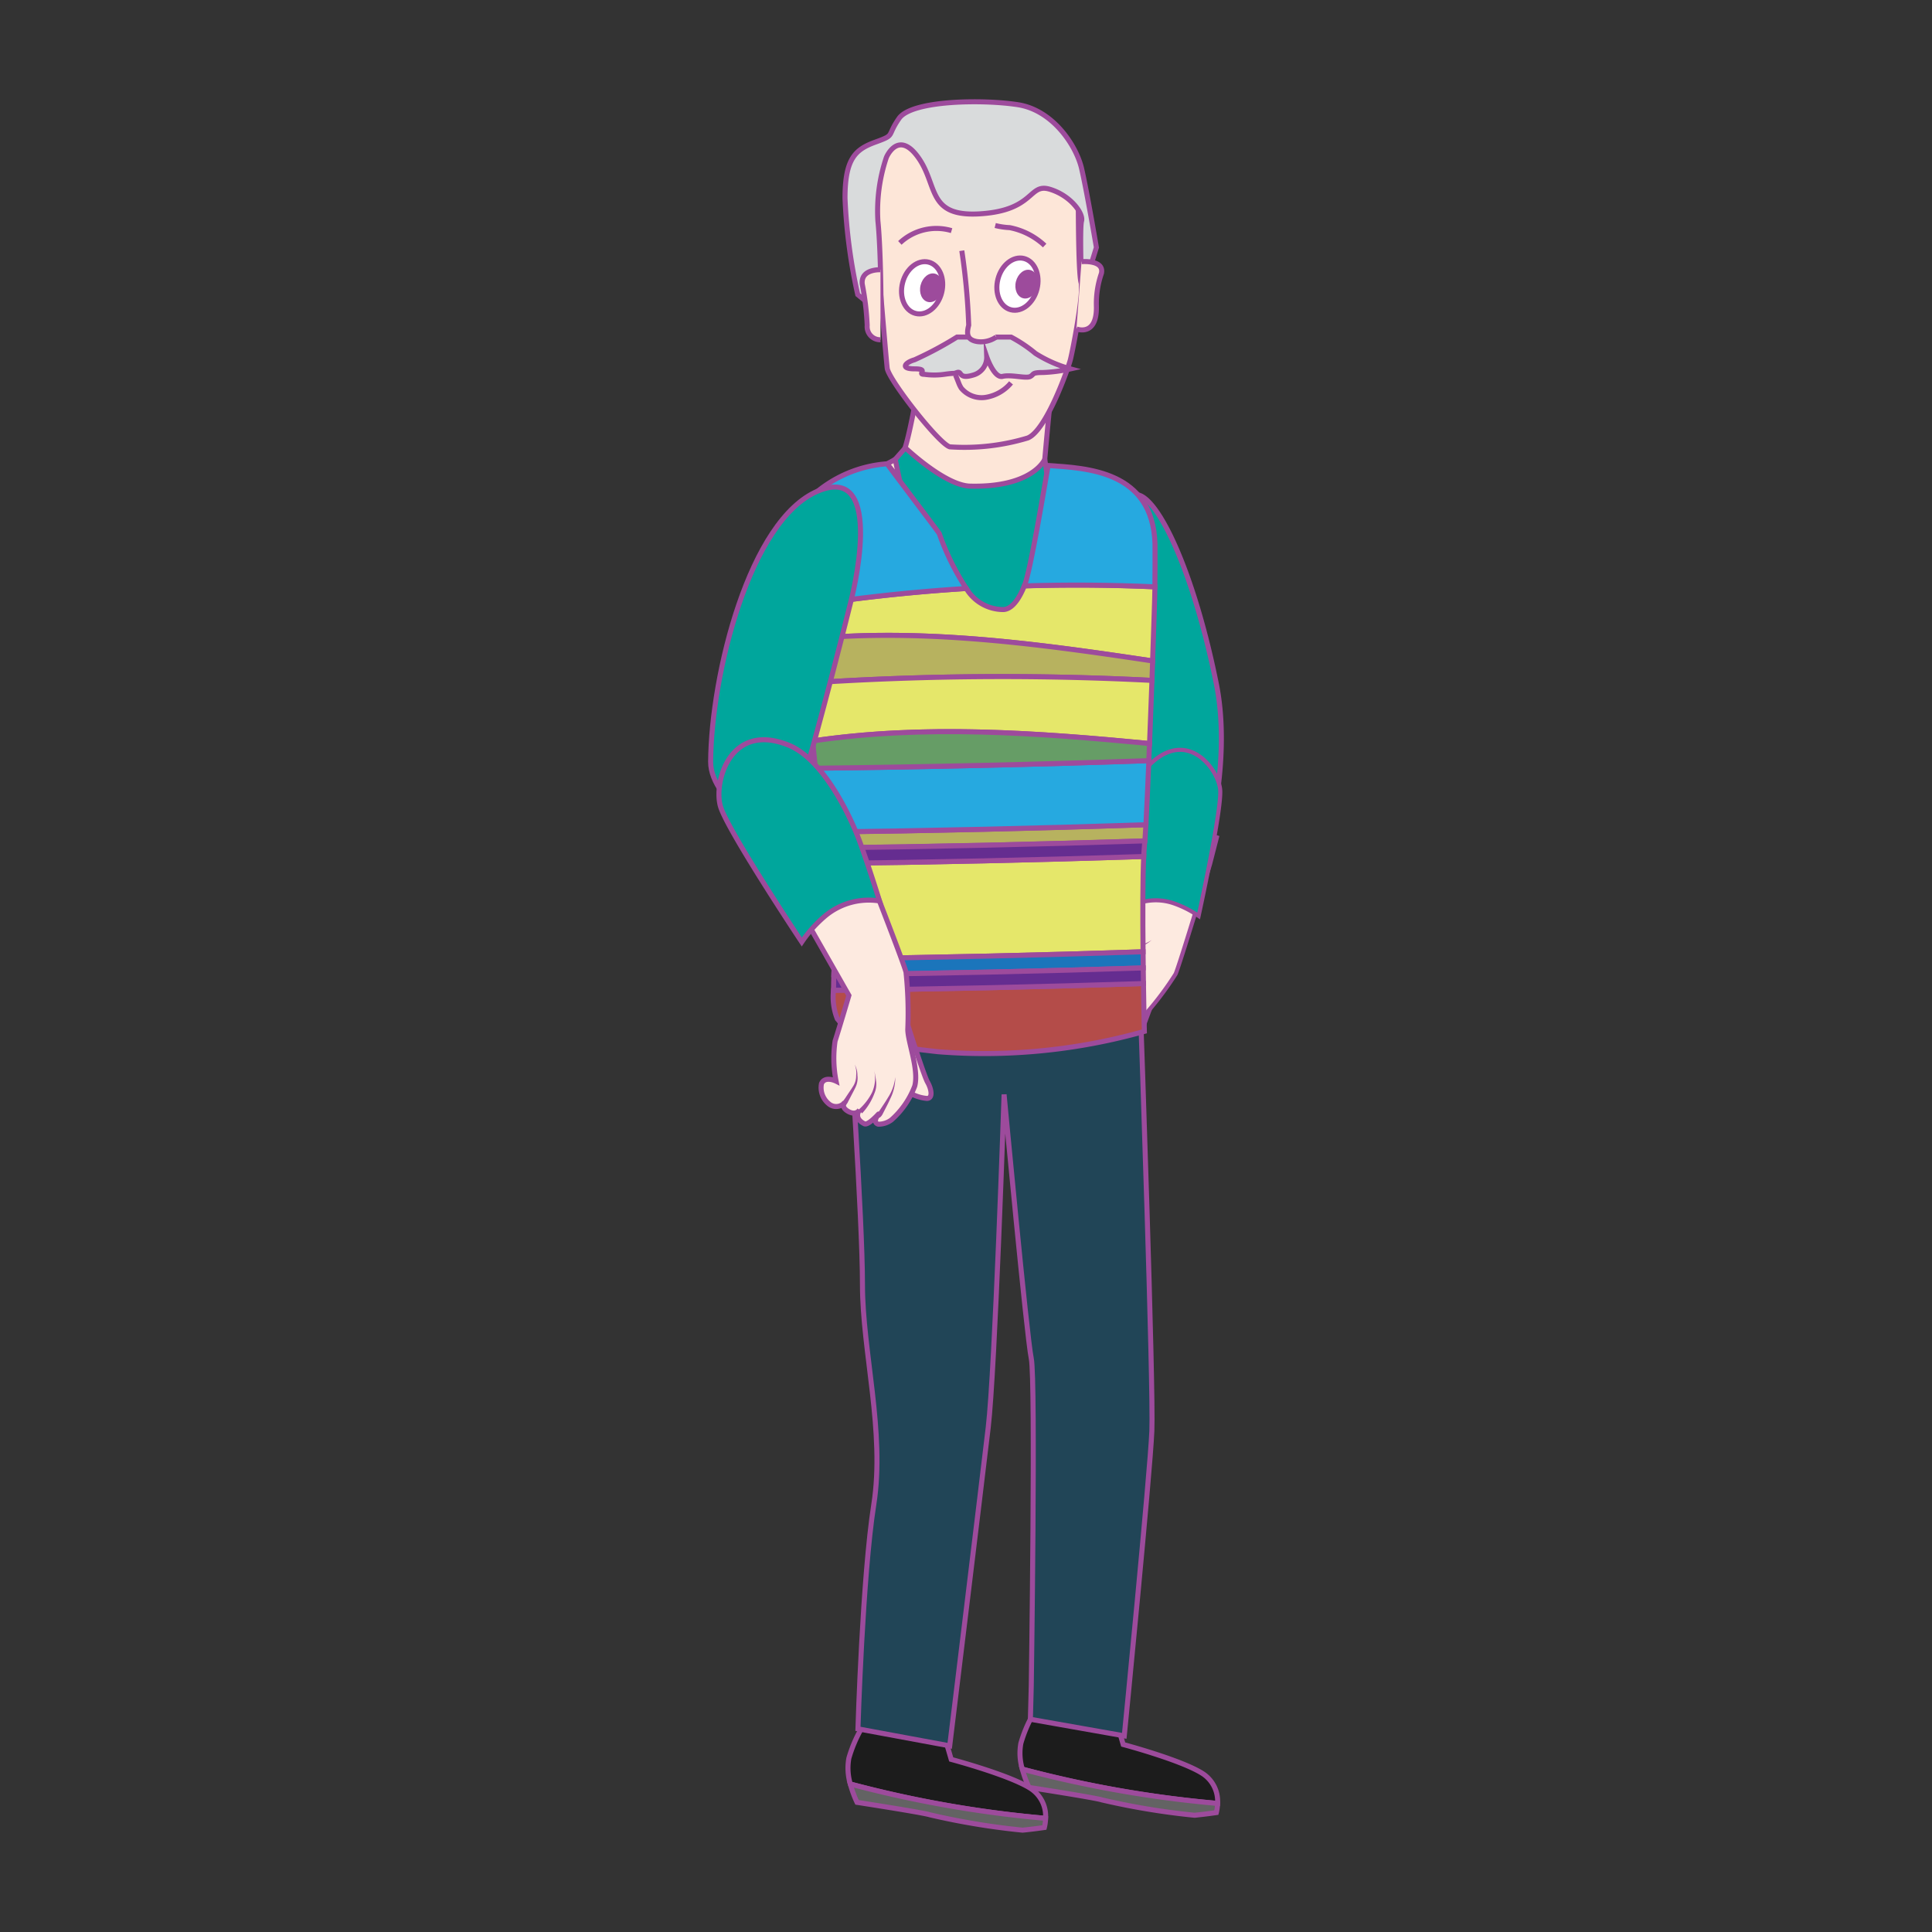 <svg id="word" xmlns="http://www.w3.org/2000/svg" viewBox="0 0 160 160"><rect x="0" y="0" width="160" height="160" fill="#333333" stroke="none"/><defs><style>.cls-1,.cls-4{fill:#00a69c;}.cls-1,.cls-10,.cls-11,.cls-12,.cls-13,.cls-14,.cls-15,.cls-16,.cls-17,.cls-18,.cls-19,.cls-2,.cls-4,.cls-5,.cls-6,.cls-7,.cls-8,.cls-9{stroke:#9d4b9c;}.cls-1,.cls-16,.cls-17,.cls-18,.cls-19,.cls-2,.cls-4,.cls-5,.cls-6,.cls-7,.cls-8{stroke-miterlimit:10;}.cls-1,.cls-10,.cls-11,.cls-12,.cls-13,.cls-14,.cls-15,.cls-16,.cls-17,.cls-18,.cls-19,.cls-5,.cls-6,.cls-7,.cls-8,.cls-9{stroke-width:0.417px;}.cls-19,.cls-2{fill:#fdeae0;}.cls-2,.cls-4{stroke-width:0.338px;}.cls-3{fill:#9d4b9c;}.cls-5{fill:#1c1c1c;}.cls-6{fill:#636363;}.cls-7{fill:#214557;}.cls-8{fill:#fde6d8;}.cls-9{fill:#e5e76a;}.cls-10{fill:#26a9e0;}.cls-11{fill:#b44c49;}.cls-12{fill:#1b75bb;}.cls-13{fill:#b7b25f;}.cls-14{fill:#652d90;}.cls-15{fill:#669d66;}.cls-16{fill:#d9dbdc;}.cls-17{fill:#fff;}.cls-18{fill:none;}</style></defs><path class="cls-1" d="M100.061,69.527l-.888-.383a2.827,2.827,0,0,0-1.641-.2s-11.015-13.723-4.308-27.3c1.459-2.953,5.3,3.993,7.508,14.987C101.966,62.773,100.061,69.527,100.061,69.527Z"/><path class="cls-2" d="M95.254,83.523s-1.261,3.338-1.33,3.82-.362,1.085-.706.834a2.688,2.688,0,0,1-.626-.889l1.947-3.237Z"/><path class="cls-2" d="M100.213,71.566s-2.538,8.411-2.856,9.1a26.214,26.214,0,0,1-2.275,3.074c-.519.646-1.062,2.564-1.991,3.277a5.7,5.7,0,0,1-2.638.815,1.434,1.434,0,0,1-.869-.319c-.28-.4.527-.538.427-.523-.382.059-1.045.127-1.14-.075-.365-.781.308-.929.308-.929s-.419.168-.646-.4.18-.607.18-.607-.785.114-.888-.616a1.39,1.39,0,0,1,.453-1.348c.519-.281.873.476.873.476a7.926,7.926,0,0,1,1.615-2.154c.728-.487,2.621-1.826,2.621-1.826s1.623-10.617,1.656-11.262,5.739,1.1,5.739,1.1Z"/><path class="cls-3" d="M88.619,84.805c0,.067.343-.056.558-.125a6.218,6.218,0,0,0,.694-.247,1.147,1.147,0,0,0,.578-.416,1.447,1.447,0,0,0,.374-.632,1.491,1.491,0,0,1-.306.682,1.257,1.257,0,0,1-.565.514,6.337,6.337,0,0,1-.684.335l-.343.155a.507.507,0,0,1-.515,0Z"/><path class="cls-3" d="M90.018,86.91c-.085-.044.029.012.142-.051l.35-.114c.235-.076.469-.152.7-.241a3.079,3.079,0,0,0,1.228-.776,3.159,3.159,0,0,1-1.158.929c-.221.118-.447.221-.673.324l-.339.154a.775.775,0,0,1-.209.073.311.311,0,0,1-.33-.132Z"/><path class="cls-3" d="M89.142,85.926a3.812,3.812,0,0,0,1.436-.353A2.312,2.312,0,0,0,91.6,84.5a2.409,2.409,0,0,1-.937,1.217,4.075,4.075,0,0,1-1.481.542Z"/><path class="cls-4" d="M93.414,75.182a4.569,4.569,0,0,1,3.713-.4,8.573,8.573,0,0,1,2.138,1.072s1.922-8.753,1.787-10.436-2.666-5.105-5.758-2.175c-1.818,1.722-2.124,5.921-2.089,7.728S93.414,75.182,93.414,75.182Z"/><path class="cls-3" d="M92.458,77.918a1.853,1.853,0,0,0,1.4.373,2.441,2.441,0,0,0,1.518-.442,2.539,2.539,0,0,1-1.5.65,2.146,2.146,0,0,1-1.7-.271Z"/><path class="cls-5" d="M99.643,146.911c-1.689-1.126-6.624-2.439-6.624-2.439l-.6-2.064-6.848-.469a11.155,11.155,0,0,0-1.028,2.436,4.589,4.589,0,0,0,.122,2.137,94.678,94.678,0,0,0,16.168,2.84A2.719,2.719,0,0,0,99.643,146.911Z"/><path class="cls-6" d="M84.665,146.512a8.593,8.593,0,0,0,.554,1.516s5.473.845,6.036,1.033a59.637,59.637,0,0,0,7.677,1.271c.938-.094,1.8-.221,1.8-.221a3.377,3.377,0,0,0,.1-.759A94.678,94.678,0,0,1,84.665,146.512Z"/><path class="cls-5" d="M85.4,148.146c-1.689-1.126-6.625-2.44-6.625-2.44l-.6-2.064-6.849-.469a11.121,11.121,0,0,0-1.027,2.436,4.6,4.6,0,0,0,.121,2.137,94.609,94.609,0,0,0,16.169,2.84A2.719,2.719,0,0,0,85.4,148.146Z"/><path class="cls-6" d="M70.422,147.746a8.671,8.671,0,0,0,.555,1.517s5.473.845,6.036,1.032a59.435,59.435,0,0,0,7.677,1.271c.938-.093,1.8-.22,1.8-.22a3.393,3.393,0,0,0,.1-.76A94.609,94.609,0,0,1,70.422,147.746Z"/><path class="cls-7" d="M70.3,84.634s1.126,16.231,1.126,21.766,1.876,12.2.938,18.2-1.313,18.576-1.313,18.576l7.6,1.407s2.627-21.578,3.189-26.362,1.314-27.582,1.314-27.582,1.876,20.076,2.251,21.859,0,27.113,0,27.113l-.073,2.772,7.776,1.373s2.138-21.689,2.284-25.254-.91-33.868-.91-33.868Z"/><path class="cls-8" d="M76.281,30.587s-1.1,6.771-1.617,7.123a12.7,12.7,0,0,1-1.194.7,8.6,8.6,0,0,0,6.858,3.563c1.683-.022,6.7.579,6.7.579a22.234,22.234,0,0,1-.622-2.905c0-.617.55-6.258.55-6.258Z"/><path class="cls-1" d="M74.978,37.086s3.279,3.123,5.361,3.173c5.2.125,6.184-2.22,6.184-2.22s1.978,12.1-1.211,13.305-6.661,2.063-8.162-1.884a96.96,96.96,0,0,1-3.009-11.421Z"/><path class="cls-9" d="M95.454,54.738c.075-2.179.133-3.963.16-4.816.013-.4.022-.848.029-1.326q-5.4-.241-10.807-.079c-.469,1.142-1.035,1.913-1.718,1.964a3.562,3.562,0,0,1-3.09-1.745q-7.165.446-14.262,1.591c.035.892.057,1.75.057,2.517,0,.067,0,.129,0,.2C75.669,51.9,85.629,53.263,95.454,54.738Z"/><path class="cls-10" d="M77.789,44.194c-.047-.117-4.264-5.66-4.319-5.785a10.3,10.3,0,0,0-8.443,5.605c.091,1.318.686,4.965.739,6.313q7.086-1.146,14.262-1.591A20.98,20.98,0,0,1,77.789,44.194Z"/><path class="cls-11" d="M69.346,84.384A2.79,2.79,0,0,1,70,85.6s-.75.563,7.693,1.5A48.7,48.7,0,0,0,94.77,85.416s-.039-1.687-.073-3.963q-12.831.411-25.668.557A4.873,4.873,0,0,0,69.346,84.384Z"/><path class="cls-10" d="M95.643,48.6c.015-1.118.015-2.395.01-3.569-.2-6.047-5.633-6.26-8.851-6.48-.3,1.7-1.455,8.724-1.966,9.97Q90.239,48.358,95.643,48.6Z"/><path class="cls-9" d="M94.717,70.932q-13.2.43-26.4.578c.379,3.821.709,7.165.747,7.621.007.078.011.171.013.271q12.8-.156,25.587-.579C94.634,75.9,94.631,72.73,94.717,70.932Z"/><path class="cls-12" d="M94.664,78.823q-12.79.423-25.587.579c.009.346,0,.808-.019,1.315q12.813-.142,25.621-.556C94.673,79.726,94.668,79.277,94.664,78.823Z"/><path class="cls-13" d="M95.4,56.348c.02-.554.039-1.093.057-1.61-9.825-1.475-19.785-2.834-29.627-1.7a18.155,18.155,0,0,0,.361,3.576A242.882,242.882,0,0,1,95.4,56.348Z"/><path class="cls-13" d="M94.9,68.3q-13.416.453-26.838.612.066.657.131,1.313,13.313-.145,26.621-.583C94.837,69.27,94.866,68.818,94.9,68.3Z"/><path class="cls-14" d="M69.058,80.717c-.013.415-.026.859-.029,1.293q12.837-.142,25.668-.557c-.006-.413-.012-.845-.018-1.292Q81.872,80.572,69.058,80.717Z"/><path class="cls-14" d="M94.77,70.124c.013-.137.026-.3.04-.487q-13.307.434-26.621.583c.043.434.086.865.128,1.29q13.2-.146,26.4-.578C94.732,70.62,94.749,70.345,94.77,70.124Z"/><path class="cls-9" d="M95.2,61.577c.069-1.752.136-3.558.2-5.229a242.882,242.882,0,0,0-29.209.267,8.8,8.8,0,0,0,.906,2.627s.082.818.212,2.121C76.508,60,85.9,60.682,95.2,61.577Z"/><path class="cls-10" d="M95.144,62.994q-13.8.47-27.612.627c.157,1.574.341,3.423.526,5.286Q81.48,68.748,94.9,68.3C94.975,66.905,95.06,65.03,95.144,62.994Z"/><path class="cls-15" d="M95.2,61.577c-9.3-.895-18.694-1.576-27.9-.214.065.647.141,1.412.226,2.258q13.809-.158,27.612-.627Q95.174,62.3,95.2,61.577Z"/><path class="cls-8" d="M72.657,20.975s.712,8.6.818,9.52,4.263,6.253,5.183,6.511a18.083,18.083,0,0,0,6.449-.732c1.52-.594,3.327-5.688,3.529-6.455s1.137-5.586.89-6.44S89.3,16,89.3,16s-8.086-6.74-12.2-5.959-4.851,5.132-4.851,5.132Z"/><path class="cls-16" d="M73.406,13.037s.967-2.334,2.636,0,.7,4.968,5.182,4.667,3.953-2.56,5.71-2.033,2.811,2.033,2.636,2.635.019,6.1.019,6.1l1.21-3.914s-.79-4.667-1.229-6.549S87.2,9.122,84.3,8.671,75.515,8.294,74.461,9.8s-.264,1.355-1.933,1.957S69.98,13.1,69.98,16.416A45.189,45.189,0,0,0,71.035,24.4l1.932,1.581s0-5.119-.263-7.678A13.889,13.889,0,0,1,73.406,13.037Z"/><path class="cls-16" d="M79.258,27.912a29.74,29.74,0,0,1-3.514,1.882c-.79.226-1.23.753,0,.753s.176.451.791.451A5.94,5.94,0,0,0,78.2,31c1.054-.15.615,0,1.054-.15s.088.585,1.318.217a1.516,1.516,0,0,0,1.142-1.524s.614,1.8,1.317,1.628,1.933.194,2.284.012.088-.333,1.054-.333a12.667,12.667,0,0,0,2.284-.3,10.732,10.732,0,0,1-2.9-1.28,11.715,11.715,0,0,0-2.02-1.355Z"/><path class="cls-8" d="M79.653,20.761a53.6,53.6,0,0,1,.571,6.172c-.176.678-.176,1.205.7,1.355a2.242,2.242,0,0,0,1.581-.376"/><ellipse class="cls-17" cx="76.366" cy="23.833" rx="2.192" ry="1.669" transform="translate(34.404 91.944) rotate(-75.696)"/><ellipse class="cls-3" cx="77.133" cy="23.833" rx="1.207" ry="0.919" transform="translate(34.982 92.687) rotate(-75.696)"/><ellipse class="cls-17" cx="84.261" cy="23.531" rx="2.192" ry="1.669" transform="translate(40.641 99.366) rotate(-75.696)"/><ellipse class="cls-3" cx="85.028" cy="23.531" rx="1.207" ry="0.919" transform="translate(41.218 100.109) rotate(-75.696)"/><path class="cls-18" d="M79.138,31.066l.239.6a2.536,2.536,0,0,0,.227.473,2.188,2.188,0,0,0,2.141.747,3.461,3.461,0,0,0,1.985-1.179"/><path class="cls-18" d="M74.523,20.117A4.419,4.419,0,0,1,78.805,19.1"/><path class="cls-18" d="M82.419,18.676a6.113,6.113,0,0,0,1.2.176,5.876,5.876,0,0,1,2.895,1.483"/><path class="cls-8" d="M72.916,22.34s-1.643-.088-1.508,1.191a22.771,22.771,0,0,1,.41,3.419,1.083,1.083,0,0,0,1.1,1.188"/><path class="cls-8" d="M89.567,21.669s1.9-.17,1.648.973a7.665,7.665,0,0,0-.416,2.725c.056,2.545-1.653,1.876-1.653,1.876"/><path class="cls-1" d="M70.477,49.763s-2.419,9.812-4.891,18.17c-.708,2.393-6.755-1.465-6.734-4.841.047-7.222,3.228-20.069,8.9-22.432C73.483,38.274,70.477,49.763,70.477,49.763Z"/><path class="cls-19" d="M75.183,84.9s1.332,4.2,1.633,4.721.48,1.329-.046,1.348a3.32,3.32,0,0,1-1.287-.383l-.59-4.627Z"/><path class="cls-19" d="M70.84,69.516s3.976,10.095,4.192,11a32.436,32.436,0,0,1,.147,4.721c-.009,1.023.933,3.3.578,4.7a7.04,7.04,0,0,1-1.934,2.808,1.766,1.766,0,0,1-1.086.356c-.576-.17.1-.925.013-.833-.324.349-.916.923-1.163.8-.951-.477-.412-1.136-.412-1.136s-.277.483-.93.109-.289-.726-.289-.726a.936.936,0,0,1-1.333.083,1.719,1.719,0,0,1-.592-1.654c.288-.669,1.211-.206,1.211-.206a9.8,9.8,0,0,1-.084-3.324c.334-1.029,1.144-3.776,1.144-3.776S63.751,70.907,63.29,70.257s6.4-3.325,6.4-3.325Z"/><path class="cls-3" d="M69.732,91.221c.055.063.29-.316.445-.548.169-.256.353-.514.507-.768a1.593,1.593,0,0,0,.219-.848,1.8,1.8,0,0,0-.121-.9,1.844,1.844,0,0,1,.225.895A1.764,1.764,0,0,1,70.87,90c-.135.292-.283.555-.424.833l-.214.412a.627.627,0,0,1-.5.393Z"/><path class="cls-3" d="M72.7,92.191c-.117.023.036-.01.1-.157l.253-.379c.169-.253.337-.506.49-.766a3.814,3.814,0,0,0,.6-1.692,3.909,3.909,0,0,1-.412,1.787c-.125.283-.264.556-.405.828l-.21.41a.994.994,0,0,1-.147.23.386.386,0,0,1-.421.125Z"/><path class="cls-3" d="M71.1,91.908a4.72,4.72,0,0,0,1.122-1.44,2.862,2.862,0,0,0,.17-1.82,6.243,6.243,0,0,1,.166.94,1.89,1.89,0,0,1-.143.958,5.01,5.01,0,0,1-1.02,1.657Z"/><path class="cls-1" d="M72.837,74.613a5.646,5.646,0,0,0-4.453,1.2A10.627,10.627,0,0,0,66.4,78.01S60.27,68.8,59.671,66.8s.78-7.07,5.651-5.084c2.864,1.167,5.1,5.862,5.868,7.957S72.837,74.613,72.837,74.613Z"/></svg>